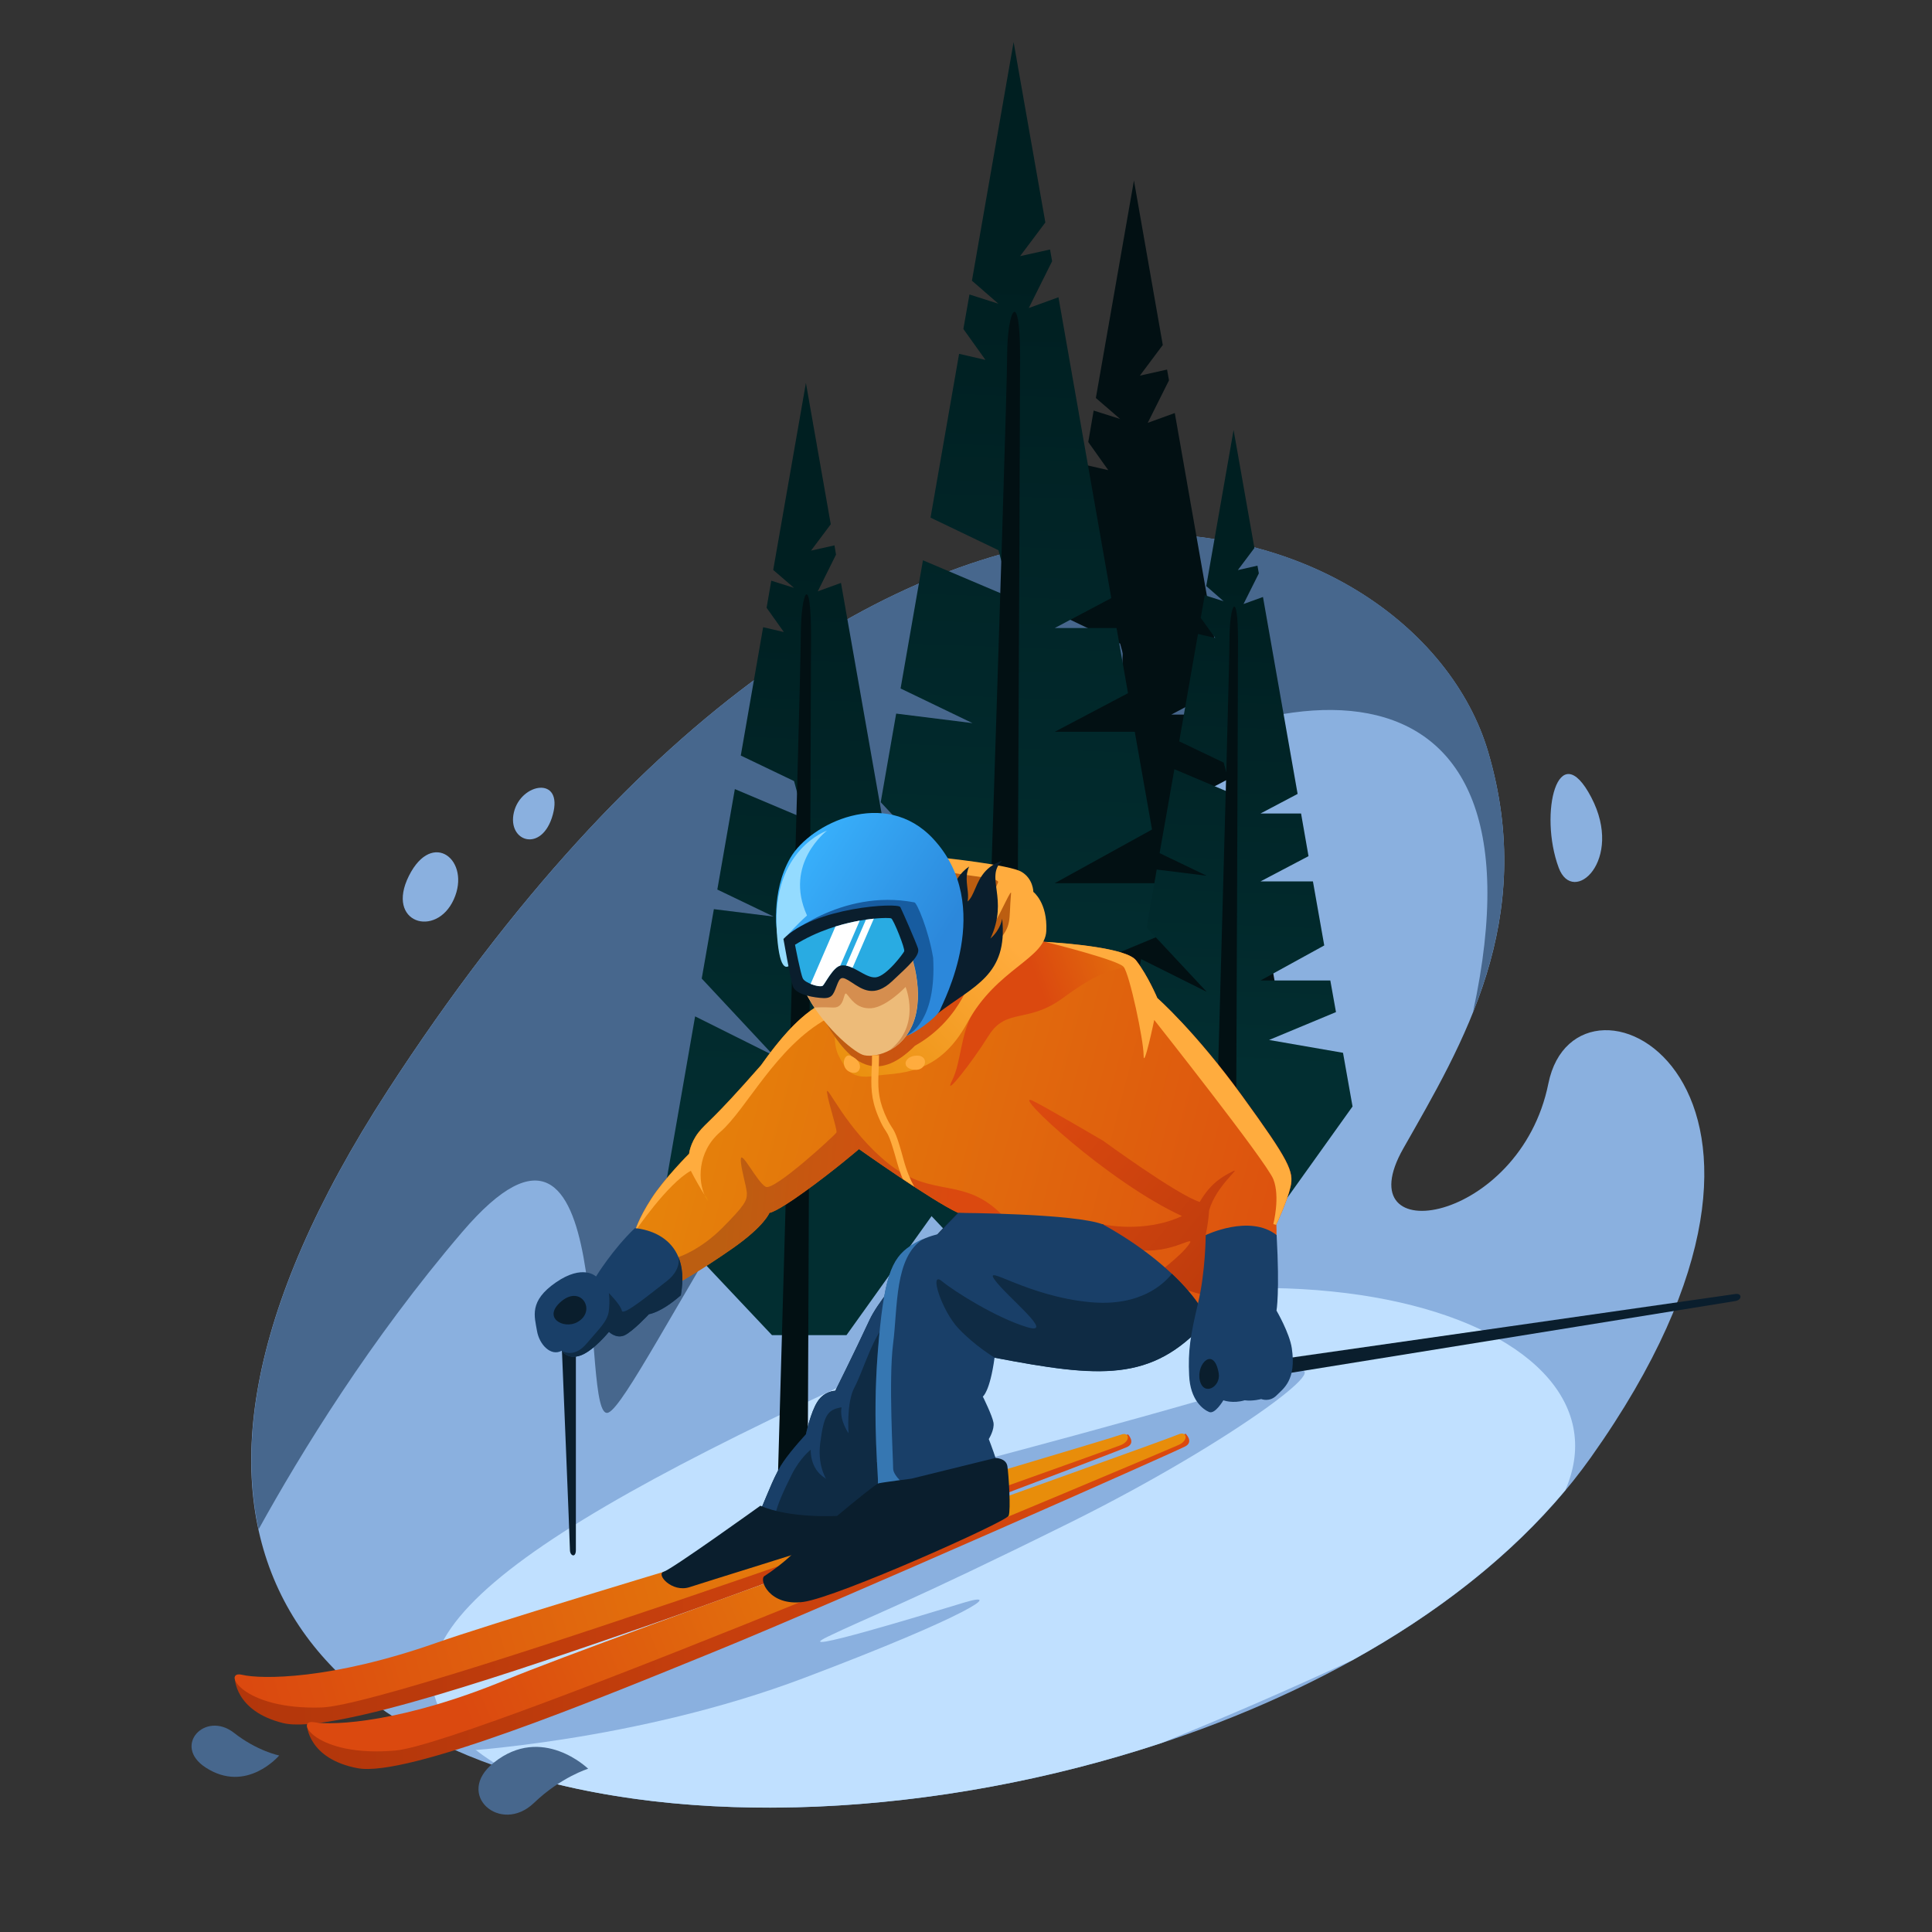 <?xml version="1.0" encoding="utf-8"?>
<!-- Generator: Adobe Illustrator 22.1.0, SVG Export Plug-In . SVG Version: 6.00 Build 0)  -->
<svg version="1.1" id="layer_1" xmlns="http://www.w3.org/2000/svg"
	xmlns:xlink="http://www.w3.org/1999/xlink" x="0px" y="0px"
	viewBox="0 0 1400 1400" style="enable-background:new 0 0 1400 1400;" xml:space="preserve">
<rect x="0" y="0" width="1400" height="1400" fill="#333333" stroke="none"/>
<style type="text/css">
	.st0{fill:transparent;}
	.st1{fill:#8AB0DF;}
	.st2{fill:#47678D;}
	.st3{fill:#C0E0FF;}
	.st4{fill:#021013;}
	.st5{fill:url(#SVGID_1_);}
	.st6{fill:url(#SVGID_2_);}
	.st7{fill:url(#SVGID_3_);}
	.st8{fill:url(#SVGID_4_);}
	.st9{fill:url(#SVGID_5_);}
	.st10{fill:#0F2B44;}
	.st11{fill:#0A1E2D;}
	.st12{fill:url(#SVGID_6_);}
	.st13{fill:url(#SVGID_7_);}
	.st14{fill:#FFCD03;}
	.st15{fill:#FFAC3E;}
	.st16{fill:url(#SVGID_8_);}
	.st17{fill:url(#SVGID_9_);}
	.st18{fill:#193F68;}
	.st19{fill:url(#SVGID_10_);}
	.st20{fill:url(#SVGID_11_);}
	.st21{fill:#BC5E11;}
	.st22{fill:url(#SVGID_12_);}
	.st23{fill:#175CA0;}
	.st24{fill:#94DBFF;}
	.st25{fill:#EDBB79;}
	.st26{fill:#D58E4F;}
	.st27{fill:url(#SVGID_13_);}
	.st28{fill:url(#SVGID_14_);}
	.st29{fill:#3677B2;}
	.st30{fill:#29ABE2;}
	.st31{fill:#FFFFFF;}
</style>
<g>
	<rect class="st0" width="1400" height="1400"/>
	<g>
		<path class="st1" d="M280.9,790.3C646.7,226.2,1025.2,364,1078.4,545c35.9,122.2-18.8,212-61.5,287.2
			c-42.7,75.2,84.6,54.7,105.1-47s223.1,0,30.8,270.9C890.1,1426.1-137.2,1435,280.9,790.3z"/>
		<path class="st2" d="M751.9,602.2c157.3-121.4,376.4-149.5,315.5,131.2v0c21.5-53.8,32.5-115.3,11-188.5
			c-53.1-181-431.6-318.8-797.4,245.3c-86.2,132.9-111,238.1-93.6,318c30.7-55.6,81-137.6,147.5-215.4
			c115.4-135,83.8,140.2,106,130.8C463,1014.2,594.6,723.6,751.9,602.2z"/>
		<path class="st1" d="M328.8,651.8c-12.8,28.2-49.6,17.1-32.5-17.1C313.4,600.5,341.6,623.6,328.8,651.8z"/>
		<path class="st1" d="M400.6,590.3c-7.7,28.2-33.3,19.7-28.2-1.7S408.3,562.1,400.6,590.3z"/>
		<path class="st1" d="M1129.5,628.8c-14.7-39.6-0.3-96.7,23.6-51S1139.9,656.9,1129.5,628.8z"/>
		<path class="st3" d="M604.9,1006.5c-264.2,123.3-361.5,203.4-239.6,275.4c132,44.2,314.6,34.7,476.5-18.9
			c43-17.4,89.1-37.2,138.2-60c61-33.8,114.2-75.1,154.3-123.2C1189.9,952.1,910.4,863.9,604.9,1006.5z"/>
		<path class="st2" d="M426.2,1281.7c0,0-19.7,6-39.3,24.8c-24.2,23.2-57.9-6.2-29.1-29.2C392.9,1249.2,426.2,1281.7,426.2,1281.7z"
			/>
		<path class="st2" d="M202.3,1272.1c0,0-15.9-3.2-32.7-16.4c-20.8-16.3-44.9,9.3-20.6,25.1C178.6,1300.1,202.3,1272.1,202.3,1272.1
			z"/>
		<path class="st1" d="M675.4,1067.8c0,0,201.3-52.7,254.3-71.5s-35,47.9-153.8,106.8s-146.2,68.4-176.1,82.9s70.9-16.2,99.1-24.8
			c28.2-8.5,6,8.5-116.2,54.7c-122.2,46.2-250.7,53.2-250.7,53.2s279.8-139.3,346.4-166.3S675.4,1067.8,675.4,1067.8"/>
		<polygon class="st4" points="932.1,759.1 857.4,746.2 924.9,718.1 919.3,686.2 848.8,686.2 913.1,650.8 901.7,586.3 848.8,586.3 
			897.2,560.8 889.7,517.8 848.8,517.8 886.2,498 851.3,299.3 831.7,306.4 847.1,275.6 845.7,267.8 826,272.2 842.6,250 
			821.7,130.8 794.1,288.4 811.7,303.6 792.5,297.5 788.6,320.3 803.1,340.7 785.7,336.7 766.8,444.9 811.7,466.4 820.2,497.8 
			761.9,473.1 747.1,557.7 794.5,580.6 744.2,574.3 733.9,632.7 794.5,697.7 728.4,664.6 698.9,833.3 793.1,933.3 855.9,933.3 
			941.6,813.3 		"/>
		<path class="st4" d="M797.4,968c0,0,20-597.6,20-629.4s8.6-46.5,8.6,0S823.1,968,823.1,968H797.4z"/>
		<linearGradient id="SVGID_1_" gradientUnits="userSpaceOnUse" x1="734.722" y1="742.681" x2="755.234" y2="196.564">
			<stop  offset="0" style="stop-color:#022E31"/>
			<stop  offset="1" style="stop-color:#001F21"/>
		</linearGradient>
		<polygon class="st5" points="855.7,719.9 773.7,705.8 847.8,674.9 841.6,640 764.3,640 834.8,601.1 822.3,530.3 764.3,530.3 
			817.4,502.3 809.1,455.1 764.3,455.1 805.3,433.4 767,215.4 745.5,223.2 762.4,189.3 760.9,180.8 739.2,185.6 757.5,161.2 
			734.5,30.5 704.3,203.4 723.5,220.1 702.5,213.4 698.1,238.4 714.1,260.8 695,256.4 674.3,375.1 723.5,398.7 732.9,433.2 
			668.8,406 652.6,498.9 704.7,524 649.4,517.1 638.2,581.3 704.7,652.5 632.1,616.2 599.7,801.4 703.2,911.1 772.1,911.1 
			866.1,779.4 		"/>
		<path class="st4" d="M707.9,949.2c0,0,21.9-655.8,21.9-690.7s9.4-51.1,9.4,0s-3.1,690.7-3.1,690.7H707.9z"/>
		<linearGradient id="SVGID_2_" gradientUnits="userSpaceOnUse" x1="584.151" y1="835.58" x2="600.224" y2="407.627">
			<stop  offset="0" style="stop-color:#022E31"/>
			<stop  offset="1" style="stop-color:#001F21"/>
		</linearGradient>
		<polygon class="st6" points="678.9,817.8 614.7,806.7 672.7,782.5 667.9,755.1 607.3,755.1 662.6,724.6 652.8,669.2 607.3,669.2 
			649,647.2 642.4,610.2 607.3,610.2 639.5,593.2 609.4,422.4 592.6,428.5 605.8,401.9 604.7,395.2 587.7,399 602,379.9 584,277.5 
			560.3,413 575.4,426 558.9,420.8 555.5,440.4 568,458 553,454.5 536.8,547.5 575.4,566 582.7,593 532.5,571.8 519.8,644.6 
			560.6,664.2 517.3,658.8 508.5,709.1 560.6,764.9 503.7,736.5 478.4,881.6 559.4,967.5 613.4,967.5 687.1,864.4 		"/>
		<path class="st4" d="M563.1,1091.5c0,0,17.2-599.2,17.2-631.1s7.4-46.7,7.4,0s-2.5,631.1-2.5,631.1H563.1z"/>
		<linearGradient id="SVGID_3_" gradientUnits="userSpaceOnUse" x1="894.072" y1="777.746" x2="907.497" y2="420.288">
			<stop  offset="0" style="stop-color:#022E31"/>
			<stop  offset="1" style="stop-color:#001F21"/>
		</linearGradient>
		<polygon class="st7" points="973.2,762.9 919.6,753.6 968.1,733.4 964,710.5 913.4,710.5 959.6,685.1 951.4,638.7 913.4,638.7 
			948.2,620.4 942.8,589.5 913.4,589.5 940.3,575.3 915.2,432.6 901.1,437.7 912.2,415.5 911.2,409.9 897,413.1 909,397.1 
			893.9,311.6 874.1,424.7 886.7,435.7 873,431.3 870.1,447.7 880.6,462.3 868.1,459.4 854.5,537.2 886.7,552.6 892.9,575.1 
			851,557.4 840.3,618.2 874.4,634.6 838.2,630.1 830.9,672.1 874.4,718.7 826.9,695 805.7,816.2 873.4,888 918.5,888 980.1,801.8 
					"/>
		<path class="st4" d="M876.5,991.6c0,0,14.4-500.5,14.4-527.2c0-26.7,6.2-39,6.2,0s-2.1,527.2-2.1,527.2H876.5z"/>
		<g>
			<linearGradient id="SVGID_4_" gradientUnits="userSpaceOnUse" x1="222.403" y1="1160.358" x2="861.797" y2="1160.358">
				<stop  offset="0" style="stop-color:#B2360B"/>
				<stop  offset="1" style="stop-color:#DB490F"/>
			</linearGradient>
			<path class="st8" d="M222.4,1250.1c0,0,0.8,24.4,36.7,31.2c35.9,6.8,170.9-48.7,259-84.6s335-145.3,341-148.7c6-3.4,0-9.1,0-9.1
				s-75.5,35.6-127.5,49.7s-298.2,120.1-381.9,152.6C266,1273.6,222.4,1250.1,222.4,1250.1z"/>
			<linearGradient id="SVGID_5_" gradientUnits="userSpaceOnUse" x1="170.11" y1="1144.437" x2="819.823" y2="1144.437">
				<stop  offset="0" style="stop-color:#B2360B"/>
				<stop  offset="1" style="stop-color:#DB490F"/>
			</linearGradient>
			<path class="st9" d="M170.1,1215.4c0,0-0.5,24.4,35,33.2c35.5,8.8,173.3-39.3,263.2-70.3s342.5-126.8,348.6-129.8
				c6.2-3.1,0.5-9.1,0.5-9.1s-77.3,31.4-130,42.7c-52.7,11.2-304.3,103.6-389.7,131.4C212.3,1241.2,170.1,1215.4,170.1,1215.4z"/>
			<path class="st10" d="M694.2,878.7c0,0-53,53.8-64.1,77.8c-11.1,23.9-24.8,51.3-24.8,51.3s-7.7,0-12.8,7.7
				c-5.1,7.7-8.5,23.9-8.5,23.9s-10.3,11.1-16.2,19.7c-6,8.5-11.1,22.2-16.2,34.2c7.7,27.3,47,33.3,47,33.3s31.6-40.2,35.9-45.3
				c4.3-5.1,1-22.5,1-22.5l163.9-171.5L694.2,878.7z"/>
			<path class="st11" d="M407,973.6c0,0,6,145.3,6,149.6s4.3,6,4.3,0s0-144.4,0-144.4L407,973.6z"/>
			<linearGradient id="SVGID_6_" gradientUnits="userSpaceOnUse" x1="407.943" y1="747.371" x2="1006.224" y2="901.214">
				<stop  offset="0" style="stop-color:#E88D0A"/>
				<stop  offset="1" style="stop-color:#DB490F"/>
			</linearGradient>
			<path class="st12" d="M616.4,718.9c-19.7,6-35.9,12-65,53c-35.9,41-39.3,41-45.3,48.7c-6,7.7-6.8,15.4-6.8,15.4
				s-17.9,17.9-27.3,32.5c-9.4,14.5-12,23.9-12,23.9l30.8,37.6c0,0,17.1-9.4,40.2-25.6s26.5-25.6,26.5-25.6s4.3,0,25.6-15.4
				c21.4-15.4,39.3-30.8,39.3-30.8s53,37.6,71.8,46.2c53,1.7,105.1,8.5,105.1,8.5s47,24.8,74.4,70.9c12.8-3.4,35.9-21.4,44.4-33.3
				c8.5-12,6.8-37.6,6.8-37.6s7.7-16.2,10.3-27.3s-0.9-18.8-35-65.8s-61.5-70.9-61.5-70.9s-6.8-16.2-15.4-27.3
				c-8.5-11.1-71.8-13.7-71.8-13.7l-82.9,34.2L616.4,718.9z"/>
			<linearGradient id="SVGID_7_" gradientUnits="userSpaceOnUse" x1="949.657" y1="956.747" x2="759.916" y2="799.485">
				<stop  offset="0" style="stop-color:#B2360B"/>
				<stop  offset="1" style="stop-color:#DB490F"/>
			</linearGradient>
			<path class="st13" d="M748,797.5c7.4,3.3,51.3,29.1,51.3,29.1s53.8,39.3,70.1,44.4c7.7-13.7,17.1-18.8,23.9-22.2
				c6.8-3.4-12,10.3-17.1,28.2c-0.9,12-2.6,17.9-2.6,17.9s13.7,33.3,9.4,41.9s-47-12-47-12s19.7-14.5,25.6-23.1
				c6-8.5-16.2,10.3-43.6,2.6c-27.3-7.7-18.8-17.1-18.8-17.1s29.9,6.8,57.3-6C802.7,856.5,732.6,790.7,748,797.5z"/>
			<g>
				<path class="st14" d="M510.6,866c0.4,0.8,0.7,1.4,1.1,2C514.2,871.8,513.1,870.1,510.6,866z"/>
				<path class="st15" d="M500.6,848.4c3.1,6.2,7.3,13.3,10,17.6c-4.4-9.3-6-30.8,11.4-45.8c18.8-16.2,40.2-61.5,77.3-82
					c12.8-7.1,11.9-11.9,5.2-15.2c-15,5.9-30,16.4-53,49c-35.9,41-39.3,41-45.3,48.7c-6,7.7-6.8,15.4-6.8,15.4s-17.9,17.9-27.3,32.5
					c-9.4,14.5-12,23.9-12,23.9S483.5,857.8,500.6,848.4z"/>
			</g>
			<linearGradient id="SVGID_8_" gradientUnits="userSpaceOnUse" x1="526.766" y1="858.653" x2="689.575" y2="872.754">
				<stop  offset="0" style="stop-color:#BC5E11"/>
				<stop  offset="1" style="stop-color:#DB490F"/>
			</linearGradient>
			<path class="st16" d="M599.3,791.6c0.9,7.7,7.7,27.3,6.8,29.1c-0.9,1.7-45.3,42.7-51.3,39.3s-17.1-25.6-17.9-20.5
				s4.3,20.5,4.3,25.6s-1.7,8.5-17.9,24.8c-16.2,16.2-31.6,21-31.6,21s2,6.8-4.9,14.2l4.1,5c0,0,17.1-9.4,40.2-25.6
				s26.5-25.6,26.5-25.6s4.3,0,25.6-15.4c21.4-15.4,39.3-30.8,39.3-30.8s53,37.6,71.8,46.2c10.9,0.4,21.7,0.9,32,1.6
				c-27.8-28.3-50-11.9-81.6-36.6C613,818.9,598.5,783.9,599.3,791.6z"/>
			<linearGradient id="SVGID_9_" gradientUnits="userSpaceOnUse" x1="871.303" y1="678.294" x2="755.926" y2="721.881">
				<stop  offset="0" style="stop-color:#E88D0A"/>
				<stop  offset="1" style="stop-color:#DB490F"/>
			</linearGradient>
			<path class="st17" d="M705.4,733.5c-9.5,15.4-8.7,35.9-15.5,49.5s13.7-12,26.5-32.5c12.8-20.5,28.2-8.5,53.8-27.3
				c25.6-18.8,34.2-19.7,44.4-22.2c-3.4-7.7-3.4-7.7-58.5-18.8C704.8,704.4,705.4,733.5,705.4,733.5z"/>
			<path class="st18" d="M460,890c0,0,41.9,1.6,33.3,48.6c-14.5,12.8-23.1,13.7-23.1,13.7s-12,12.8-17.9,15.4
				c-6,2.6-11.1-2.6-11.1-2.6s-11.1,13.7-20.5,17.1c-9.4,3.4-13.7-3.4-13.7-3.4c-7.7,4.3-16.2-4.3-17.9-14.5
				c-1.7-10.3-6-21.4,13.7-35s29.1-4.3,29.1-4.3S443.8,905.5,460,890z"/>
			<linearGradient id="SVGID_10_" gradientUnits="userSpaceOnUse" x1="596.316" y1="777.956" x2="712.554" y2="663.428">
				<stop  offset="0" style="stop-color:#E88D0A"/>
				<stop  offset="1" style="stop-color:#FFAC3E"/>
			</linearGradient>
			<path class="st19" d="M682.2,621.5c0,0,49.6,5.1,58.1,10.3c8.5,5.1,8.5,14.5,8.5,14.5s10.3,7.7,9.4,28.2
				c-0.9,20.5-35.9,27.3-57.3,66.7c-21.4,39.3-50.1,35.8-67.5,38.5c-17.1,2.6-20.5-5.1-25.6-14.5s-1.7-26.5-5.1-40.2
				S682.2,621.5,682.2,621.5z"/>
			<linearGradient id="SVGID_11_" gradientUnits="userSpaceOnUse" x1="598.818" y1="738.037" x2="705.426" y2="738.037">
				<stop  offset="0" style="stop-color:#BC5E11"/>
				<stop  offset="1" style="stop-color:#DB490F"/>
			</linearGradient>
			<path class="st20" d="M598.8,741.7c17.2,28.9,36,44.3,64.2,16.1c35-19.7,42.4-54.4,42.4-54.4l-40.8,18.2L598.8,741.7z"/>
			<path class="st21" d="M680.4,733.5c0,0,32.6-39.3,42.8-51.3c10.3-12,7.7-14.5,9.4-34.2c0.9-6-6.8,12.8-12.8,22.2
				c-6,9.4-15.4,19.7-15.4,19.7s17.1-47,18.8-50.4s-20.5-4.3-35.9-7.7c-15.4-3.4-6.8,60.7-6.8,60.7L680.4,733.5z"/>
			<path class="st11" d="M694.6,662.9c13.7-10.3,1.7-22.2,7.7-35c-13.7,9.4-13.8,25.4-13.8,25.4L694.6,662.9z"/>
			<path class="st11" d="M683.5,651c29.9,15.4,14.5-17.9,42.7-27.3c-12.8,12,5.1,27.3-8.5,56.4c7.7-6.8,8.5-14.5,8.5-14.5
				c4.3,41-20.5,48.7-46.2,68.4c-25.6,19.7-33.3-23.9-33.3-23.9L683.5,651z"/>
			<linearGradient id="SVGID_12_" gradientUnits="userSpaceOnUse" x1="568.842" y1="616.787" x2="679.091" y2="686.013">
				<stop  offset="0" style="stop-color:#39B4FF"/>
				<stop  offset="1" style="stop-color:#2C88DB"/>
			</linearGradient>
			<path class="st22" d="M570.3,685.6c0,0-4.3-0.9-6-4.3c-1.7-3.4-6-35,8.5-59.8s68.5-51.2,103.4-13.7
				c45.3,48.7,6.8,118.8,5.1,123.9c-1.7,5.1-20.3,18.7-24.7,18.8c-4.4,0,4.7-6.2,6.6-14.2c1.9-8,2.3-29.3-1.8-40
				c-0.4-19.7-26.3-32.1-26.3-32.1L570.3,685.6z"/>
			<path class="st23" d="M662.6,653.9c-53.8-10.3-94.9,26.5-94.9,26.5l3.2,4.9l64.3-21.1c0,0,25.8,12.4,26.3,32.1
				c4.1,10.7,3.6,32,1.8,40s-11,14.2-6.6,14.2c0,0,0,0,0,0c1.8-0.7,22-9.8,19.5-56.4C672.8,673.6,664.3,653.9,662.6,653.9z"/>
			<path class="st24" d="M583.1,677.9h-12.7c0,0,6.7-7.7,14.4-14.5c-17.1-37.6,14.5-61.5,14.5-61.5s-39.7,13.5-36.5,71.7
				C566,731.7,583.1,677.9,583.1,677.9z"/>
			<path class="st25" d="M583.1,718.1c12.8,25.6,35,43.6,41.9,46.2c6.8,2.6,28.2-0.9,36.8-23.1c8.5-22.2-1.7-49.6-1.7-49.6
				l-37.6-6.8L583.1,718.1z"/>
			<path class="st26" d="M644.5,761.1c6.7-3.5,13.3-9.7,17.2-19.9c8.5-22.2-1.7-49.6-1.7-49.6l-37.6-6.8l-38.8,32.9l4.3,9
				c0.7,1.1,1.4,2.3,2.2,3.4c1.6-0.1,6.5-0.3,13.7,0c8.9,0.4,7.1-12.4,9.7-9.8c2.6,2.6,6.8,11.1,17.9,10.3
				c11.1-0.9,24.8-15.4,24.8-15.4S667.9,743,644.5,761.1z"/>
			<path class="st11" d="M567.7,680.4c0,0,5.1,29.1,6.8,34.2s11.1,7.7,19.7,8.5c8.5,0.9,9.4-1.7,12-8.5c2.6-6.8,3.4-7.7,11.1-2.6
				s16.2,11.1,29.1-0.9c12.8-12,20.5-18.8,18.8-23.9s-11.1-26.5-12.8-29.9C650.6,653.9,589.9,657.4,567.7,680.4z"/>
			<path class="st18" d="M799.3,887.3c0,0-90.6-0.9-99.1,0c-8.5,0.9-12.8,6-12.8,6s-12.8,0-27.3,9.4s-19.7,23.9-23.9,76.9
				s0.9,92.3,0,95.7c38.5,14.5,84.6-2.6,88-3.4s-7.7-29.1-7.7-29.1s4.3-6.8,3.4-12c-0.9-5.1-7.7-18.8-7.7-18.8s5.1-3.4,8.5-28.2
				c76.1,14.5,113.7,17.9,153-25.6C877.1,953.9,854.9,918,799.3,887.3z"/>
			<path class="st18" d="M630.1,956.5c-11.1,23.9-24.8,51.3-24.8,51.3s-7.7,0-12.8,7.7c-5.1,7.7-8.5,23.9-8.5,23.9
				s-10.3,11.1-16.2,19.7c-6,8.5-11.1,22.2-16.2,34.2c2.2,7.7,6.8,13.7,12.4,18.3h0c0,0-3.9-6.4-2.2-14.1c1.7-7.7,6-17.1,12-29.1
				c6-12,13.7-17.9,13.7-17.9s-0.9,13.7,10.3,20.5c3.4,3.4-6-6-3.4-25.6c2.6-19.7,5.1-23.9,15.4-25.6c-1.7,9.4,5.1,18.8,5.1,18.8
				s-1.7-22.2,4.3-33.3c6-11.1,14.5-40.2,23.1-45.3c2.2-1.3,2.9-4.5,2.8-8.6c96-28.6,155.7-36.2,154.5-64
				c-20.1-8.1-105.1-8.5-105.1-8.5S641.2,932.6,630.1,956.5z"/>
			<linearGradient id="SVGID_13_" gradientUnits="userSpaceOnUse" x1="722.264" y1="1069.283" x2="334.236" y2="1235.092">
				<stop  offset="0" style="stop-color:#E88D0A"/>
				<stop  offset="1" style="stop-color:#DB490F"/>
			</linearGradient>
			<path class="st27" d="M854,1039.4c-15.1,6.5-412.8,147-487.2,177.8s-124.8,33.3-139.3,30.8s0.9,25.6,59,20.5
				c58.1-5.1,559.8-217.9,567.5-221.4C861.7,1043.7,860,1036.8,854,1039.4z"/>
			<linearGradient id="SVGID_14_" gradientUnits="userSpaceOnUse" x1="698.824" y1="1081.025" x2="182.594" y2="1233.159">
				<stop  offset="0" style="stop-color:#E88D0A"/>
				<stop  offset="1" style="stop-color:#DB490F"/>
			</linearGradient>
			<path class="st28" d="M812.3,1039.6c-15.4,5.6-420.2,124.2-496.2,150.9s-126.4,26.5-140.8,23.1s-0.5,25.6,57.8,23.7
				c58.3-1.9,570.9-187,578.8-190C819.7,1044.2,818.4,1037.3,812.3,1039.6z"/>
			<path class="st11" d="M418.1,958.2c-9.8,5.2-25.6-3.4-11.1-15.4C421.5,930.9,432.6,950.5,418.1,958.2z"/>
			<path class="st29" d="M669,897.8c-2.8,1.2-5.9,2.8-9,4.8c-14.5,9.4-19.7,23.9-23.9,76.9s0.9,92.3,0,95.7
				c8.3,3.1,16.9,4.8,25.3,5.5c-5.4-4-14.2-11.2-14.2-16.6c0-7.7-3.4-64.1,0-90.6C650.6,947.1,648.1,910.9,669,897.8z"/>
			<path class="st10" d="M873.7,958.2c2.1-2.6-5.5-17.2-24.5-35.2c-5.7,7.3-23,24-59.2,20.6c-46.2-4.3-77.8-28.2-69.2-16.2
				c8.5,12,45.3,41,23.1,34.2c-22.2-6.8-52.1-25.6-61.5-33.3s0,21.4,12,34.2c12,12.8,26.5,21.4,26.5,21.4
				C796.7,998.4,834.4,1001.8,873.7,958.2z"/>
			<path class="st15" d="M662.6,765.1c-7.6,1.2-9.4,9.2,0,10.1C672,776.2,673.7,763.3,662.6,765.1z"/>
			<path class="st15" d="M616.4,765.1c-5.3-2.2-7.7,9.3,0,11.9C624.1,779.6,626.7,769.3,616.4,765.1z"/>
			<path class="st15" d="M654.8,840.5c-4.9-18.1-6.4-20.4-8.7-23.9c-1.2-1.9-2.6-4-5.1-9.8c-5-12-4.8-20-4.3-31.1
				c0.1-3.5,0.3-7,0.3-11.1l-5.1,0c0,4-0.1,7.5-0.3,10.9c-0.4,11.3-0.7,20.3,4.7,33.3c2.6,6.3,4.2,8.7,5.5,10.6
				c1.9,3,3.3,5.1,8.1,22.4c1.3,4.7,2.7,8.9,4.3,12.6c2.7,1.8,5.5,3.7,8.3,5.5C659.7,855,657,848.6,654.8,840.5z"/>
			<path class="st10" d="M491.6,910.9c0,0,2.6,8.9-8.5,17.5c-11.1,8.5-31.6,25.6-32.5,21.4c-0.9-4.3-9.4-12.8-9.4-12.8
				s0.9,5.1,0,12.8c-0.9,7.7-6.8,12.8-16.2,23.9c-9.4,11.1-17.9,5.1-17.9,5.1s4.3,6.8,13.7,3.4c9.4-3.4,20.5-17.1,20.5-17.1
				s5.1,5.1,11.1,2.6c6-2.6,17.9-15.4,17.9-15.4s8.5-0.9,23.1-13.7C495.5,926.6,494.4,917.6,491.6,910.9z"/>
			<path class="st11" d="M929.2,984.7c0,0,323.1-46.2,328.2-47s5.1,4.3,0,5.1s-328.2,53-328.2,53V984.7z"/>
			<path class="st18" d="M873.7,895c0,0,31.9-15.4,51.4,0c2.3,41.9-0.1,54.7-0.1,54.7s9.5,16.3,11.1,27.3c3.4,23.1-6,29.1-11.1,34.2
				s-11.1,2.6-11.1,2.6s-6,1.7-12,0.9c-8.5,2.6-15.4,0-15.4,0s-6,10.3-10.3,8.5s-13.7-8.5-14.5-26.5c-0.9-17.9,0.9-29,6.4-52.1
				S873.7,895,873.7,895z"/>
			<path class="st11" d="M883.1,995c1.8,10.1-11.1,17.1-13.7,5.1C866.8,988.1,879.7,975.3,883.1,995z"/>
			<path class="st11" d="M660.4,1071.5c0,0-20.5,2.6-23.9,3.4c-3.4,0.9-57.7,46.6-62.8,51.7c-5.1,5.1-15.4,12.8-19.7,15.4
				s3.4,22.2,28.2,18.8c24.8-3.4,147-58.1,148.7-62.4c1.7-4.3,0-29.9-0.9-35.9c-0.9-6-8.7-6-8.7-6L660.4,1071.5z"/>
			<path class="st15" d="M838.6,723.2c0,0-6.8-16.2-15.4-27.3c-6.9-9-49.8-12.4-65.8-13.4c8.1,2,52.9,13.4,56.8,18.1
				c4.3,5.1,14.5,53,14.5,64.1c0,11.1,7.7-25.6,7.7-25.6s81.2,102.6,86.3,115.4c5.1,12.8,0,32.5,0,32.5s0.8,0.3,2.1,0.6
				c0-0.1,0-0.2,0-0.2s7.7-16.2,10.3-27.3s-0.9-18.8-35-65.8S838.6,723.2,838.6,723.2z"/>
			<path class="st30" d="M576.1,684.6c0,0,4,21.1,5.7,24.5s12.8,6.8,14.5,5.1s7.5-13.5,12.8-14.5c8.5-1.7,17.9,9.4,25.6,8.5
				s19.7-17.1,20.5-18.8c0.9-1.7-7.7-23.1-9.4-23.9C644.2,664.6,608.3,664.6,576.1,684.6z"/>
			<g>
				<path class="st31" d="M605.4,671.4l-18,41.6c3.7,1.5,7.9,2.2,8.9,1.2c1.7-1.7,7.3-13.1,12.6-14.5l14.1-32.6
					C617.6,668.1,611.7,669.4,605.4,671.4z"/>
				<path class="st31" d="M627.5,666.4l-14.4,33.3c1.6,0.3,3.2,0.9,4.7,1.6l15.4-35.6C631.5,665.9,629.6,666.1,627.5,666.4z"/>
			</g>
		</g>
		<path class="st11" d="M551,1091.1c0,0-64,46-70,47.8c-6,1.8,5.9,15.4,18.7,11.2c10.3-3.4,92.9-28.9,106.7-33.7s0-17.9,0-17.9
			S572.4,1100.5,551,1091.1z"/>
	</g>
</g>
</svg>